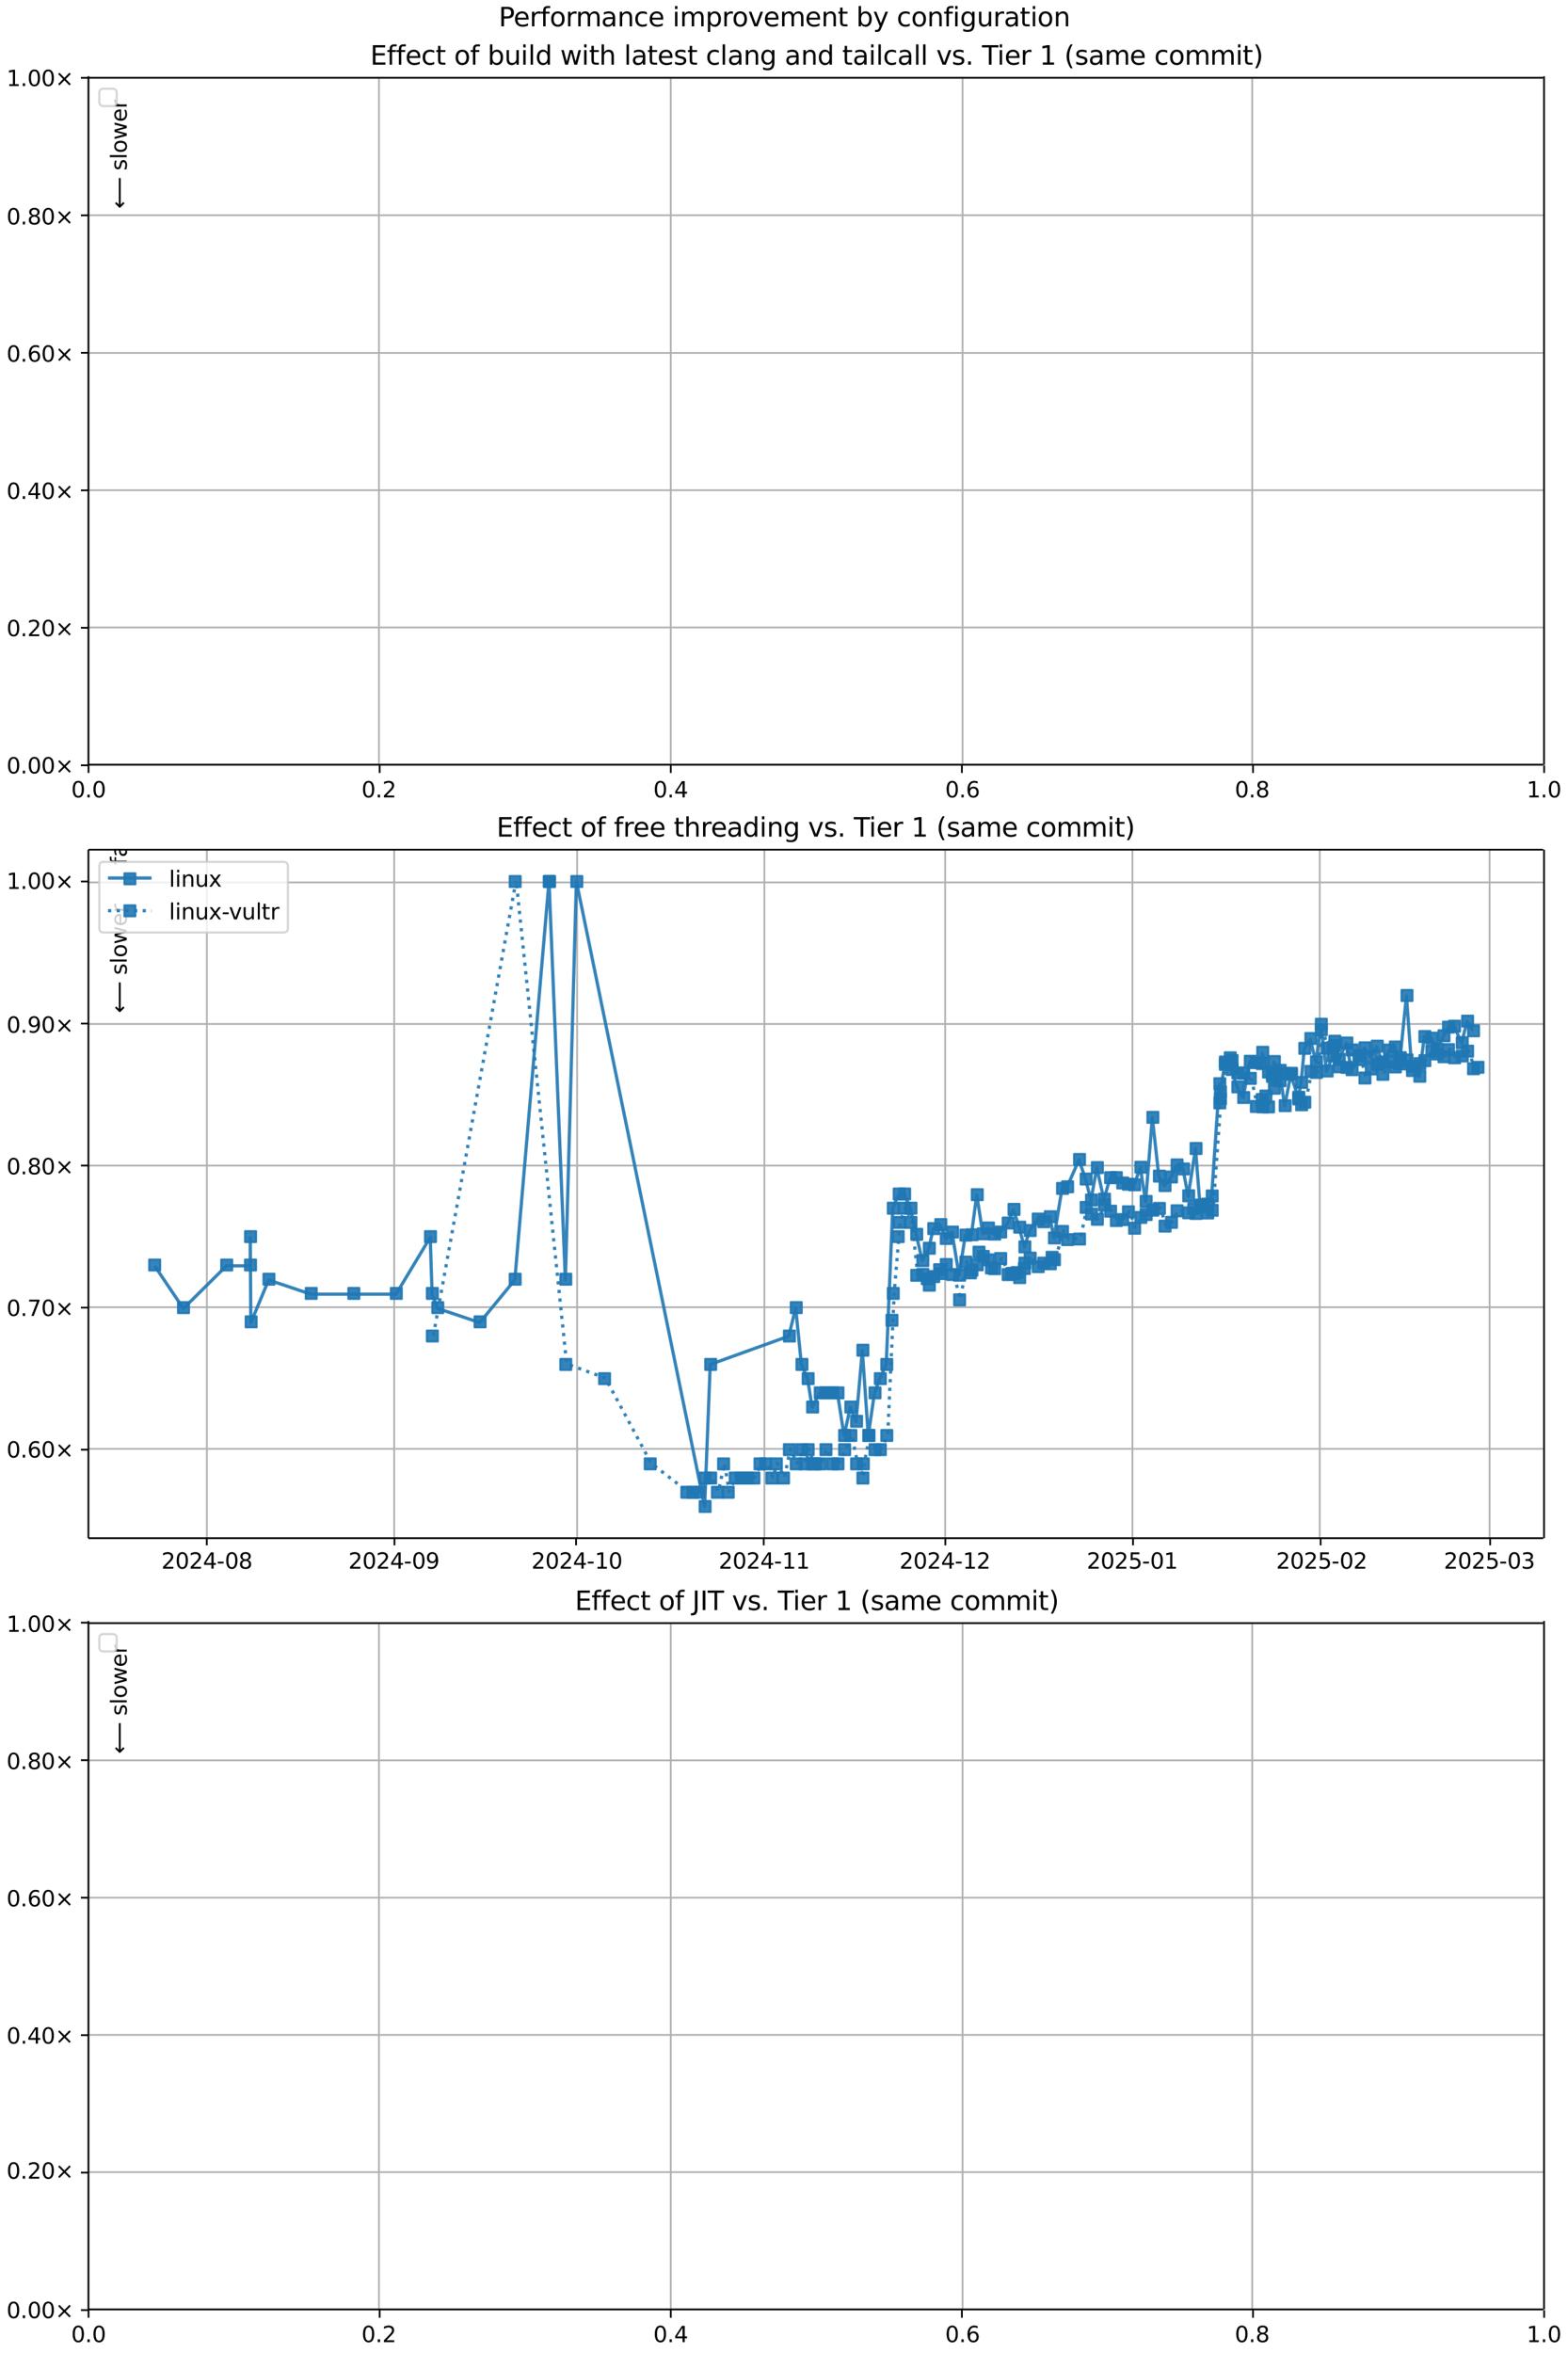 <?xml version="1.0" encoding="UTF-8"?>
<!DOCTYPE svg  PUBLIC '-//W3C//DTD SVG 1.1//EN'  'http://www.w3.org/Graphics/SVG/1.1/DTD/svg11.dtd'>
<svg width="720pt" height="1080pt" version="1.1" viewBox="0 0 720 1080" xmlns="http://www.w3.org/2000/svg" xmlns:xlink="http://www.w3.org/1999/xlink">
<defs>
<style type="text/css">*{stroke-linejoin: round; stroke-linecap: butt}</style>
</defs>
<path d="m0 1080h720v-1080h-720z" fill="#fff"/>
<path d="m40.6 351h668v-316h-668z" fill="#fff"/>
<path d="m40.6 351v-316" clip-path="url(#o)" fill="none" stroke="#b0b0b0" stroke-linecap="square" stroke-width=".8"/>
<defs>
<path id="f" d="m0 0v3.5" stroke="#000" stroke-width=".8"/>
</defs>
<use x="40.646" y="351.265" stroke="#000000" stroke-width=".8" xlink:href="#f"/>
<g transform="translate(32.7 366) scale(.1 -.1)">
<defs>
<path id="b" transform="scale(.016)" d="m2034 4250q-487 0-733-480-245-479-245-1442 0-959 245-1439 246-480 733-480 491 0 736 480 246 480 246 1439 0 963-246 1442-245 480-736 480zm0 500q785 0 1199-621 414-620 414-1801 0-1178-414-1799-414-620-1199-620-784 0-1198 620-414 621-414 1799 0 1181 414 1801 414 621 1198 621z"/>
<path id="c" transform="scale(.016)" d="m684 794h660v-794h-660v794z"/>
</defs>
<use xlink:href="#b"/>
<use transform="translate(63.6)" xlink:href="#c"/>
<use transform="translate(95.4)" xlink:href="#b"/>
</g>
<path d="m174 351v-316" clip-path="url(#o)" fill="none" stroke="#b0b0b0" stroke-linecap="square" stroke-width=".8"/>
<use x="174.326" y="351.265" stroke="#000000" stroke-width=".8" xlink:href="#f"/>
<g transform="translate(166 366) scale(.1 -.1)">
<defs>
<path id="e" transform="scale(.016)" d="m1228 531h2203v-531h-2962v531q359 372 979 998 621 627 780 809 303 340 423 576 121 236 121 464 0 372-261 606-261 235-680 235-297 0-627-103-329-103-704-313v638q381 153 712 231 332 78 607 78 725 0 1156-363 431-362 431-968 0-288-108-546-107-257-392-607-78-91-497-524-418-433-1181-1211z"/>
</defs>
<use xlink:href="#b"/>
<use transform="translate(63.6)" xlink:href="#c"/>
<use transform="translate(95.4)" xlink:href="#e"/>
</g>
<path d="m308 351v-316" clip-path="url(#o)" fill="none" stroke="#b0b0b0" stroke-linecap="square" stroke-width=".8"/>
<use x="308.007" y="351.265" stroke="#000000" stroke-width=".8" xlink:href="#f"/>
<g transform="translate(300 366) scale(.1 -.1)">
<defs>
<path id="x" transform="scale(.016)" d="m2419 4116-1594-2491h1594v2491zm-166 550h794v-3041h666v-525h-666v-1100h-628v1100h-2106v609l1940 2957z"/>
</defs>
<use xlink:href="#b"/>
<use transform="translate(63.6)" xlink:href="#c"/>
<use transform="translate(95.4)" xlink:href="#x"/>
</g>
<path d="m442 351v-316" clip-path="url(#o)" fill="none" stroke="#b0b0b0" stroke-linecap="square" stroke-width=".8"/>
<use x="441.687" y="351.265" stroke="#000000" stroke-width=".8" xlink:href="#f"/>
<g transform="translate(434 366) scale(.1 -.1)">
<defs>
<path id="ac" transform="scale(.016)" d="m2113 2584q-425 0-674-291-248-290-248-796 0-503 248-796 249-292 674-292t673 292q248 293 248 796 0 506-248 796-248 291-673 291zm1253 1979v-575q-238 112-480 171-242 60-480 60-625 0-955-422-329-422-376-1275 184 272 462 417 279 145 613 145 703 0 1111-427 408-426 408-1160 0-719-425-1154-425-434-1131-434-810 0-1238 620-428 621-428 1799 0 1106 525 1764t1409 658q238 0 480-47t505-140z"/>
</defs>
<use xlink:href="#b"/>
<use transform="translate(63.6)" xlink:href="#c"/>
<use transform="translate(95.4)" xlink:href="#ac"/>
</g>
<path d="m575 351v-316" clip-path="url(#o)" fill="none" stroke="#b0b0b0" stroke-linecap="square" stroke-width=".8"/>
<use x="575.368" y="351.265" stroke="#000000" stroke-width=".8" xlink:href="#f"/>
<g transform="translate(567 366) scale(.1 -.1)">
<defs>
<path id="z" transform="scale(.016)" d="m2034 2216q-450 0-708-241-257-241-257-662 0-422 257-663 258-241 708-241t709 242q260 243 260 662 0 421-258 662-257 241-711 241zm-631 268q-406 100-633 378-226 279-226 679 0 559 398 884 399 325 1092 325 697 0 1094-325t397-884q0-400-227-679-226-278-629-378 456-106 710-416 255-309 255-755 0-679-414-1042-414-362-1186-362-771 0-1186 362-414 363-414 1042 0 446 256 755 257 310 713 416zm-231 997q0-362 226-565 227-203 636-203 407 0 636 203 230 203 230 565 0 363-230 566-229 203-636 203-409 0-636-203-226-203-226-566z"/>
</defs>
<use xlink:href="#b"/>
<use transform="translate(63.6)" xlink:href="#c"/>
<use transform="translate(95.4)" xlink:href="#z"/>
</g>
<path d="m709 351v-316" clip-path="url(#o)" fill="none" stroke="#b0b0b0" stroke-linecap="square" stroke-width=".8"/>
<use x="709.048" y="351.265" stroke="#000000" stroke-width=".8" xlink:href="#f"/>
<g transform="translate(701 366) scale(.1 -.1)">
<defs>
<path id="s" transform="scale(.016)" d="m794 531h1031v3560l-1122-225v575l1116 225h631v-4135h1031v-531h-2687v531z"/>
</defs>
<use xlink:href="#s"/>
<use transform="translate(63.6)" xlink:href="#c"/>
<use transform="translate(95.4)" xlink:href="#b"/>
</g>
<path d="m40.6 351h668" clip-path="url(#o)" fill="none" stroke="#b0b0b0" stroke-linecap="square" stroke-width=".8"/>
<defs>
<path id="h" d="m0 0h-3.5" stroke="#000" stroke-width=".8"/>
</defs>
<use x="40.646" y="351.265" stroke="#000000" stroke-width=".8" xlink:href="#h"/>
<g transform="translate(3 355) scale(.1 -.1)">
<defs>
<path id="i" transform="scale(.016)" d="m4488 3438-1429-1435 1429-1428-372-378-1435 1434-1434-1434-369 378 1425 1428-1425 1435 369 378 1434-1435 1435 1435 372-378z"/>
</defs>
<use xlink:href="#b"/>
<use transform="translate(63.6)" xlink:href="#c"/>
<use transform="translate(95.4)" xlink:href="#b"/>
<use transform="translate(159)" xlink:href="#b"/>
<use transform="translate(223)" xlink:href="#i"/>
</g>
<path d="m40.6 288h668" clip-path="url(#o)" fill="none" stroke="#b0b0b0" stroke-linecap="square" stroke-width=".8"/>
<use x="40.646" y="288.158" stroke="#000000" stroke-width=".8" xlink:href="#h"/>
<g transform="translate(3 292) scale(.1 -.1)">
<use xlink:href="#b"/>
<use transform="translate(63.6)" xlink:href="#c"/>
<use transform="translate(95.4)" xlink:href="#e"/>
<use transform="translate(159)" xlink:href="#b"/>
<use transform="translate(223)" xlink:href="#i"/>
</g>
<path d="m40.6 225h668" clip-path="url(#o)" fill="none" stroke="#b0b0b0" stroke-linecap="square" stroke-width=".8"/>
<use x="40.646" y="225.052" stroke="#000000" stroke-width=".8" xlink:href="#h"/>
<g transform="translate(3 229) scale(.1 -.1)">
<use xlink:href="#b"/>
<use transform="translate(63.6)" xlink:href="#c"/>
<use transform="translate(95.4)" xlink:href="#x"/>
<use transform="translate(159)" xlink:href="#b"/>
<use transform="translate(223)" xlink:href="#i"/>
</g>
<path d="m40.6 162h668" clip-path="url(#o)" fill="none" stroke="#b0b0b0" stroke-linecap="square" stroke-width=".8"/>
<use x="40.646" y="161.945" stroke="#000000" stroke-width=".8" xlink:href="#h"/>
<g transform="translate(3 166) scale(.1 -.1)">
<use xlink:href="#b"/>
<use transform="translate(63.6)" xlink:href="#c"/>
<use transform="translate(95.4)" xlink:href="#ac"/>
<use transform="translate(159)" xlink:href="#b"/>
<use transform="translate(223)" xlink:href="#i"/>
</g>
<path d="m40.6 98.8h668" clip-path="url(#o)" fill="none" stroke="#b0b0b0" stroke-linecap="square" stroke-width=".8"/>
<use x="40.646" y="98.839" stroke="#000000" stroke-width=".8" xlink:href="#h"/>
<g transform="translate(3 103) scale(.1 -.1)">
<use xlink:href="#b"/>
<use transform="translate(63.6)" xlink:href="#c"/>
<use transform="translate(95.4)" xlink:href="#z"/>
<use transform="translate(159)" xlink:href="#b"/>
<use transform="translate(223)" xlink:href="#i"/>
</g>
<path d="m40.6 35.7h668" clip-path="url(#o)" fill="none" stroke="#b0b0b0" stroke-linecap="square" stroke-width=".8"/>
<use x="40.646" y="35.733" stroke="#000000" stroke-width=".8" xlink:href="#h"/>
<g transform="translate(3 39.5) scale(.1 -.1)">
<use xlink:href="#s"/>
<use transform="translate(63.6)" xlink:href="#c"/>
<use transform="translate(95.4)" xlink:href="#b"/>
<use transform="translate(159)" xlink:href="#b"/>
<use transform="translate(223)" xlink:href="#i"/>
</g>
<path d="m40.6 351v-316" fill="none" stroke="#000" stroke-linecap="square" stroke-width=".8"/>
<path d="m709 351v-316" fill="none" stroke="#000" stroke-linecap="square" stroke-width=".8"/>
<path d="m40.6 351h668" fill="none" stroke="#000" stroke-linecap="square" stroke-width=".8"/>
<path d="m40.6 35.7h668" fill="none" stroke="#000" stroke-linecap="square" stroke-width=".8"/>
<g clip-path="url(#o)">
<g transform="translate(58.2 27.8) rotate(-90) scale(.1 -.1)">
<defs>
<path id="m" transform="scale(.016)" d="m2375 4863v-479h-550q-309 0-430-125-120-125-120-450v-309h947v-447h-947v-3053h-578v3053h-550v447h550v244q0 584 272 851 272 268 862 268h544z"/>
<path id="p" transform="scale(.016)" d="m2194 1759q-697 0-966-159t-269-544q0-306 202-486 202-179 548-179 479 0 768 339t289 901v128h-572zm1147 238v-2e3h-575v531q-197-318-491-470t-719-152q-537 0-855 302-317 302-317 808 0 590 395 890 396 300 1180 300h807v57q0 397-261 614t-733 217q-300 0-585-72-284-72-546-216v532q315 122 612 182 297 61 578 61 760 0 1135-394 375-393 375-1193z"/>
<path id="q" transform="scale(.016)" d="m2834 3397v-544q-243 125-506 187-262 63-544 63-428 0-642-131t-214-394q0-200 153-314t616-217l197-44q612-131 870-370t258-667q0-488-386-773-386-284-1061-284-281 0-586 55t-642 164v594q319-166 628-249 309-82 613-82 406 0 624 139 219 139 219 392 0 234-158 359-157 125-692 241l-200 47q-534 112-772 345-237 233-237 639 0 494 350 762 350 269 994 269 318 0 599-47 282-46 519-140z"/>
<path id="j" transform="scale(.016)" d="m1172 4494v-994h1184v-447h-1184v-1900q0-428 117-550t477-122h590v-481h-590q-666 0-919 248-253 249-253 905v1900h-422v447h422v994h578z"/>
<path id="d" transform="scale(.016)" d="m3597 1894v-281h-2644q38-594 358-905t892-311q331 0 642 81t618 244v-544q-310-131-635-200t-659-69q-838 0-1327 487-489 488-489 1320 0 859 464 1363 464 505 1252 505 706 0 1117-455 411-454 411-1235zm-575 169q-6 471-264 752-258 282-683 282-481 0-770-272t-333-766l2050 4z"/>
<path id="k" transform="scale(.016)" d="m2631 2963q-97 56-211 82-114 27-251 27-488 0-749-317t-261-911v-1844h-578v3500h578v-544q182 319 472 473 291 155 707 155 59 0 131-8 72-7 159-23l3-590z"/>
<path id="al" transform="scale(.016)" d="m8863 2147v-281l-1229-1228-375 375 729 728h-7622v531h7622l-729 728 375 375 1229-1228z"/>
</defs>
<use xlink:href="#m"/>
<use transform="translate(35.2)" xlink:href="#p"/>
<use transform="translate(96.5)" xlink:href="#q"/>
<use transform="translate(149)" xlink:href="#j"/>
<use transform="translate(188)" xlink:href="#d"/>
<use transform="translate(249)" xlink:href="#k"/>
<use transform="translate(290)" xlink:href="#DejaVuSans-20"/>
<use transform="translate(322)" xlink:href="#al"/>
</g>
</g>
<g clip-path="url(#o)">
<g transform="translate(58.2 95.8) rotate(-90) scale(.1 -.1)">
<defs>
<path id="am" transform="scale(.016)" d="m313 1866v281l1228 1228 375-375-728-728h7621v-531h-7621l728-728-375-375-1228 1228z"/>
<path id="u" transform="scale(.016)" d="m603 4863h575v-4863h-575v4863z"/>
<path id="r" transform="scale(.016)" d="m1959 3097q-462 0-731-361t-269-989 267-989q268-361 733-361 460 0 728 362 269 363 269 988 0 622-269 986-268 364-728 364zm0 487q750 0 1178-488 429-487 429-1349 0-859-429-1349-428-489-1178-489-753 0-1180 489-426 490-426 1349 0 862 426 1349 427 488 1180 488z"/>
<path id="ad" transform="scale(.016)" d="m269 3500h575l719-2731 715 2731h678l719-2731 716 2731h575l-916-3500h-678l-753 2869-756-2869h-679l-915 3500z"/>
</defs>
<use xlink:href="#am"/>
<use transform="translate(143)" xlink:href="#DejaVuSans-20"/>
<use transform="translate(175)" xlink:href="#q"/>
<use transform="translate(227)" xlink:href="#u"/>
<use transform="translate(255)" xlink:href="#r"/>
<use transform="translate(316)" xlink:href="#ad"/>
<use transform="translate(398)" xlink:href="#d"/>
<use transform="translate(460)" xlink:href="#k"/>
</g>
</g>
<g transform="translate(170 29.7) scale(.12 -.12)">
<defs>
<path id="ah" transform="scale(.016)" d="m628 4666h2950v-532h-2319v-1381h2222v-531h-2222v-1691h2375v-531h-3006v4666z"/>
<path id="v" transform="scale(.016)" d="m3122 3366v-538q-244 135-489 202t-495 67q-560 0-870-355-309-354-309-995t309-996q310-354 870-354 250 0 495 67t489 202v-532q-241-112-499-168-257-57-548-57-791 0-1257 497-465 497-465 1341 0 856 470 1346 471 491 1290 491 265 0 518-55 253-54 491-163z"/>
<path id="ap" transform="scale(.016)" d="m3116 1747q0 634-261 995t-717 361q-457 0-718-361t-261-995 261-995 718-361q456 0 717 361t261 995zm-1957 1222q182 312 458 463 277 152 661 152 638 0 1036-506 399-506 399-1331t-399-1332q-398-506-1036-506-384 0-661 152-276 152-458 464v-525h-578v4863h578v-1894z"/>
<path id="ab" transform="scale(.016)" d="m544 1381v2119h575v-2097q0-497 193-746 194-248 582-248 465 0 735 297 271 297 271 810v1984h575v-3500h-575v538q-209-319-486-474-276-155-642-155-603 0-916 375-312 375-312 1097zm1447 2203z"/>
<path id="l" transform="scale(.016)" d="m603 3500h575v-3500h-575v3500zm0 1363h575v-729h-575v729z"/>
<path id="ag" transform="scale(.016)" d="m2906 2969v1894h575v-4863h-575v525q-181-312-458-464-276-152-664-152-634 0-1033 506-398 507-398 1332t398 1331q399 506 1033 506 388 0 664-152 277-151 458-463zm-1959-1222q0-634 261-995t717-361 718 361q263 361 263 995t-263 995q-262 361-718 361t-717-361-261-995z"/>
<path id="ao" transform="scale(.016)" d="m3513 2113v-2113h-575v2094q0 497-194 743-194 247-581 247-466 0-735-297-269-296-269-809v-1978h-578v4863h578v-1907q207 316 486 472 280 156 646 156 603 0 912-373 310-373 310-1098z"/>
<path id="w" transform="scale(.016)" d="m3513 2113v-2113h-575v2094q0 497-194 743-194 247-581 247-466 0-735-297-269-296-269-809v-1978h-578v3500h578v-544q207 316 486 472 280 156 646 156 603 0 912-373 310-373 310-1098z"/>
<path id="af" transform="scale(.016)" d="m2906 1791q0 625-258 968-257 344-723 344-462 0-720-344-258-343-258-968 0-622 258-966t720-344q466 0 723 344 258 344 258 966zm575-1357q0-893-397-1329-396-436-1215-436-303 0-572 45t-522 139v559q253-137 500-202 247-66 503-66 566 0 847 295t281 892v285q-178-310-456-463t-666-153q-643 0-1037 490-394 491-394 1301 0 812 394 1302 394 491 1037 491 388 0 666-153t456-462v531h575v-3066z"/>
<path id="aa" transform="scale(.016)" d="m191 3500h609l1094-2937 1094 2937h609l-1313-3500h-781l-1312 3500z"/>
<path id="ae" transform="scale(.016)" d="m-19 4666h3947v-532h-1656v-4134h-634v4134h-1657v532z"/>
<path id="ak" transform="scale(.016)" d="m1984 4856q-418-718-622-1422-203-703-203-1425 0-721 205-1429t620-1424h-500q-468 735-701 1444t-233 1409q0 697 231 1403 232 707 703 1444h500z"/>
<path id="t" transform="scale(.016)" d="m3328 2828q216 388 516 572t706 184q547 0 844-383 297-382 297-1088v-2113h-578v2094q0 503-179 746-178 244-543 244-447 0-707-297-259-296-259-809v-1978h-578v2094q0 506-178 748t-550 242q-441 0-701-298-259-298-259-808v-1978h-578v3500h578v-544q197 322 472 475t653 153q382 0 649-194 267-193 395-562z"/>
<path id="aj" transform="scale(.016)" d="m513 4856h500q468-737 701-1444 233-706 233-1403 0-700-233-1409t-701-1444h-500q415 716 620 1424t205 1429q0 722-205 1425-205 704-620 1422z"/>
</defs>
<use xlink:href="#ah"/>
<use transform="translate(63.2)" xlink:href="#m"/>
<use transform="translate(98.4)" xlink:href="#m"/>
<use transform="translate(134)" xlink:href="#d"/>
<use transform="translate(195)" xlink:href="#v"/>
<use transform="translate(250)" xlink:href="#j"/>
<use transform="translate(289)" xlink:href="#DejaVuSans-20"/>
<use transform="translate(321)" xlink:href="#r"/>
<use transform="translate(382)" xlink:href="#m"/>
<use transform="translate(417)" xlink:href="#DejaVuSans-20"/>
<use transform="translate(449)" xlink:href="#ap"/>
<use transform="translate(513)" xlink:href="#ab"/>
<use transform="translate(576)" xlink:href="#l"/>
<use transform="translate(604)" xlink:href="#u"/>
<use transform="translate(632)" xlink:href="#ag"/>
<use transform="translate(695)" xlink:href="#DejaVuSans-20"/>
<use transform="translate(727)" xlink:href="#ad"/>
<use transform="translate(809)" xlink:href="#l"/>
<use transform="translate(837)" xlink:href="#j"/>
<use transform="translate(876)" xlink:href="#ao"/>
<use transform="translate(939)" xlink:href="#DejaVuSans-20"/>
<use transform="translate(971)" xlink:href="#u"/>
<use transform="translate(999)" xlink:href="#p"/>
<use transform="translate(1060)" xlink:href="#j"/>
<use transform="translate(1099)" xlink:href="#d"/>
<use transform="translate(1161)" xlink:href="#q"/>
<use transform="translate(1213)" xlink:href="#j"/>
<use transform="translate(1252)" xlink:href="#DejaVuSans-20"/>
<use transform="translate(1284)" xlink:href="#v"/>
<use transform="translate(1339)" xlink:href="#u"/>
<use transform="translate(1367)" xlink:href="#p"/>
<use transform="translate(1428)" xlink:href="#w"/>
<use transform="translate(1491)" xlink:href="#af"/>
<use transform="translate(1555)" xlink:href="#DejaVuSans-20"/>
<use transform="translate(1586)" xlink:href="#p"/>
<use transform="translate(1648)" xlink:href="#w"/>
<use transform="translate(1711)" xlink:href="#ag"/>
<use transform="translate(1775)" xlink:href="#DejaVuSans-20"/>
<use transform="translate(1806)" xlink:href="#j"/>
<use transform="translate(1846)" xlink:href="#p"/>
<use transform="translate(1907)" xlink:href="#l"/>
<use transform="translate(1935)" xlink:href="#u"/>
<use transform="translate(1962)" xlink:href="#v"/>
<use transform="translate(2017)" xlink:href="#p"/>
<use transform="translate(2079)" xlink:href="#u"/>
<use transform="translate(2106)" xlink:href="#u"/>
<use transform="translate(2134)" xlink:href="#DejaVuSans-20"/>
<use transform="translate(2166)" xlink:href="#aa"/>
<use transform="translate(2225)" xlink:href="#q"/>
<use transform="translate(2277)" xlink:href="#c"/>
<use transform="translate(2309)" xlink:href="#DejaVuSans-20"/>
<use transform="translate(2341)" xlink:href="#ae"/>
<use transform="translate(2399)" xlink:href="#l"/>
<use transform="translate(2427)" xlink:href="#d"/>
<use transform="translate(2488)" xlink:href="#k"/>
<use transform="translate(2529)" xlink:href="#DejaVuSans-20"/>
<use transform="translate(2561)" xlink:href="#s"/>
<use transform="translate(2625)" xlink:href="#DejaVuSans-20"/>
<use transform="translate(2656)" xlink:href="#ak"/>
<use transform="translate(2696)" xlink:href="#q"/>
<use transform="translate(2748)" xlink:href="#p"/>
<use transform="translate(2809)" xlink:href="#t"/>
<use transform="translate(2906)" xlink:href="#d"/>
<use transform="translate(2968)" xlink:href="#DejaVuSans-20"/>
<use transform="translate(3e3)" xlink:href="#v"/>
<use transform="translate(3055)" xlink:href="#r"/>
<use transform="translate(3116)" xlink:href="#t"/>
<use transform="translate(3213)" xlink:href="#t"/>
<use transform="translate(3311)" xlink:href="#l"/>
<use transform="translate(3338)" xlink:href="#j"/>
<use transform="translate(3378)" xlink:href="#aj"/>
</g>
<path d="m47.6 48.7h4q2 0 2-2v-4q0-2-2-2h-4q-2 0-2 2v4q0 2 2 2z" fill="#fff" opacity=".8" stroke="#ccc"/>
<path d="m40.6 706h668v-316h-668z" fill="#fff"/>
<path d="m95 706v-316" clip-path="url(#g)" fill="none" stroke="#b0b0b0" stroke-linecap="square" stroke-width=".8"/>
<use x="94.96" y="705.793" stroke="#000000" stroke-width=".8" xlink:href="#f"/>
<g transform="translate(74.1 720) scale(.1 -.1)">
<defs>
<path id="y" transform="scale(.016)" d="m313 2009h1684v-512h-1684v512z"/>
</defs>
<use xlink:href="#e"/>
<use transform="translate(63.6)" xlink:href="#b"/>
<use transform="translate(127)" xlink:href="#e"/>
<use transform="translate(191)" xlink:href="#x"/>
<use transform="translate(254)" xlink:href="#y"/>
<use transform="translate(291)" xlink:href="#b"/>
<use transform="translate(354)" xlink:href="#z"/>
</g>
<path d="m181 706v-316" clip-path="url(#g)" fill="none" stroke="#b0b0b0" stroke-linecap="square" stroke-width=".8"/>
<use x="181.131" y="705.793" stroke="#000000" stroke-width=".8" xlink:href="#f"/>
<g transform="translate(160 720) scale(.1 -.1)">
<defs>
<path id="aq" transform="scale(.016)" d="m703 97v575q238-113 481-172 244-59 479-59 625 0 954 420 330 420 377 1277-181-269-460-413-278-144-615-144-700 0-1108 423-408 424-408 1159 0 718 425 1152 425 435 1131 435 810 0 1236-621 427-620 427-1801 0-1103-524-1761-523-658-1407-658-238 0-482 47-243 47-506 141zm1256 1978q425 0 673 290 249 291 249 798 0 503-249 795-248 292-673 292t-673-292-248-795q0-507 248-798 248-290 673-290z"/>
</defs>
<use xlink:href="#e"/>
<use transform="translate(63.6)" xlink:href="#b"/>
<use transform="translate(127)" xlink:href="#e"/>
<use transform="translate(191)" xlink:href="#x"/>
<use transform="translate(254)" xlink:href="#y"/>
<use transform="translate(291)" xlink:href="#b"/>
<use transform="translate(354)" xlink:href="#aq"/>
</g>
<path d="m265 706v-316" clip-path="url(#g)" fill="none" stroke="#b0b0b0" stroke-linecap="square" stroke-width=".8"/>
<use x="264.522" y="705.793" stroke="#000000" stroke-width=".8" xlink:href="#f"/>
<g transform="translate(244 720) scale(.1 -.1)">
<use xlink:href="#e"/>
<use transform="translate(63.6)" xlink:href="#b"/>
<use transform="translate(127)" xlink:href="#e"/>
<use transform="translate(191)" xlink:href="#x"/>
<use transform="translate(254)" xlink:href="#y"/>
<use transform="translate(291)" xlink:href="#s"/>
<use transform="translate(354)" xlink:href="#b"/>
</g>
<path d="m351 706v-316" clip-path="url(#g)" fill="none" stroke="#b0b0b0" stroke-linecap="square" stroke-width=".8"/>
<use x="350.694" y="705.793" stroke="#000000" stroke-width=".8" xlink:href="#f"/>
<g transform="translate(330 720) scale(.1 -.1)">
<use xlink:href="#e"/>
<use transform="translate(63.6)" xlink:href="#b"/>
<use transform="translate(127)" xlink:href="#e"/>
<use transform="translate(191)" xlink:href="#x"/>
<use transform="translate(254)" xlink:href="#y"/>
<use transform="translate(291)" xlink:href="#s"/>
<use transform="translate(354)" xlink:href="#s"/>
</g>
<path d="m434 706v-316" clip-path="url(#g)" fill="none" stroke="#b0b0b0" stroke-linecap="square" stroke-width=".8"/>
<use x="434.085" y="705.793" stroke="#000000" stroke-width=".8" xlink:href="#f"/>
<g transform="translate(413 720) scale(.1 -.1)">
<use xlink:href="#e"/>
<use transform="translate(63.6)" xlink:href="#b"/>
<use transform="translate(127)" xlink:href="#e"/>
<use transform="translate(191)" xlink:href="#x"/>
<use transform="translate(254)" xlink:href="#y"/>
<use transform="translate(291)" xlink:href="#s"/>
<use transform="translate(354)" xlink:href="#e"/>
</g>
<path d="m520 706v-316" clip-path="url(#g)" fill="none" stroke="#b0b0b0" stroke-linecap="square" stroke-width=".8"/>
<use x="520.256" y="705.793" stroke="#000000" stroke-width=".8" xlink:href="#f"/>
<g transform="translate(499 720) scale(.1 -.1)">
<defs>
<path id="ai" transform="scale(.016)" d="m691 4666h2478v-532h-1900v-1143q137 47 274 70 138 23 276 23 781 0 1237-428 457-428 457-1159 0-753-469-1171-469-417-1322-417-294 0-599 50-304 50-629 150v635q281-153 581-228t634-75q541 0 856 284 316 284 316 772 0 487-316 771-315 285-856 285-253 0-505-56-251-56-513-175v2344z"/>
</defs>
<use xlink:href="#e"/>
<use transform="translate(63.6)" xlink:href="#b"/>
<use transform="translate(127)" xlink:href="#e"/>
<use transform="translate(191)" xlink:href="#ai"/>
<use transform="translate(254)" xlink:href="#y"/>
<use transform="translate(291)" xlink:href="#b"/>
<use transform="translate(354)" xlink:href="#s"/>
</g>
<path d="m606 706v-316" clip-path="url(#g)" fill="none" stroke="#b0b0b0" stroke-linecap="square" stroke-width=".8"/>
<use x="606.427" y="705.793" stroke="#000000" stroke-width=".8" xlink:href="#f"/>
<g transform="translate(586 720) scale(.1 -.1)">
<use xlink:href="#e"/>
<use transform="translate(63.6)" xlink:href="#b"/>
<use transform="translate(127)" xlink:href="#e"/>
<use transform="translate(191)" xlink:href="#ai"/>
<use transform="translate(254)" xlink:href="#y"/>
<use transform="translate(291)" xlink:href="#b"/>
<use transform="translate(354)" xlink:href="#e"/>
</g>
<path d="m684 706v-316" clip-path="url(#g)" fill="none" stroke="#b0b0b0" stroke-linecap="square" stroke-width=".8"/>
<use x="684.259" y="705.793" stroke="#000000" stroke-width=".8" xlink:href="#f"/>
<g transform="translate(663 720) scale(.1 -.1)">
<defs>
<path id="ax" transform="scale(.016)" d="m2597 2516q453-97 707-404 255-306 255-756 0-690-475-1069-475-378-1350-378-293 0-604 58t-642 174v609q262-153 574-231 313-78 654-78 593 0 904 234t311 681q0 413-289 645-289 233-804 233h-544v519h569q465 0 712 186t247 536q0 359-255 551-254 193-729 193-260 0-557-57-297-56-653-174v562q360 100 674 150t592 50q719 0 1137-327 419-326 419-882 0-388-222-655t-631-370z"/>
</defs>
<use xlink:href="#e"/>
<use transform="translate(63.6)" xlink:href="#b"/>
<use transform="translate(127)" xlink:href="#e"/>
<use transform="translate(191)" xlink:href="#ai"/>
<use transform="translate(254)" xlink:href="#y"/>
<use transform="translate(291)" xlink:href="#b"/>
<use transform="translate(354)" xlink:href="#ax"/>
</g>
<path d="m40.6 665h668" clip-path="url(#g)" fill="none" stroke="#b0b0b0" stroke-linecap="square" stroke-width=".8"/>
<use x="40.646" y="665.374" stroke="#000000" stroke-width=".8" xlink:href="#h"/>
<g transform="translate(3 669) scale(.1 -.1)">
<use xlink:href="#b"/>
<use transform="translate(63.6)" xlink:href="#c"/>
<use transform="translate(95.4)" xlink:href="#ac"/>
<use transform="translate(159)" xlink:href="#b"/>
<use transform="translate(223)" xlink:href="#i"/>
</g>
<path d="m40.6 600h668" clip-path="url(#g)" fill="none" stroke="#b0b0b0" stroke-linecap="square" stroke-width=".8"/>
<use x="40.646" y="600.181" stroke="#000000" stroke-width=".8" xlink:href="#h"/>
<g transform="translate(3 604) scale(.1 -.1)">
<defs>
<path id="aw" transform="scale(.016)" d="m525 4666h3e3v-269l-1694-4397h-659l1594 4134h-2241v532z"/>
</defs>
<use xlink:href="#b"/>
<use transform="translate(63.6)" xlink:href="#c"/>
<use transform="translate(95.4)" xlink:href="#aw"/>
<use transform="translate(159)" xlink:href="#b"/>
<use transform="translate(223)" xlink:href="#i"/>
</g>
<path d="m40.6 535h668" clip-path="url(#g)" fill="none" stroke="#b0b0b0" stroke-linecap="square" stroke-width=".8"/>
<use x="40.646" y="534.989" stroke="#000000" stroke-width=".8" xlink:href="#h"/>
<g transform="translate(3 539) scale(.1 -.1)">
<use xlink:href="#b"/>
<use transform="translate(63.6)" xlink:href="#c"/>
<use transform="translate(95.4)" xlink:href="#z"/>
<use transform="translate(159)" xlink:href="#b"/>
<use transform="translate(223)" xlink:href="#i"/>
</g>
<path d="m40.6 470h668" clip-path="url(#g)" fill="none" stroke="#b0b0b0" stroke-linecap="square" stroke-width=".8"/>
<use x="40.646" y="469.796" stroke="#000000" stroke-width=".8" xlink:href="#h"/>
<g transform="translate(3 474) scale(.1 -.1)">
<use xlink:href="#b"/>
<use transform="translate(63.6)" xlink:href="#c"/>
<use transform="translate(95.4)" xlink:href="#aq"/>
<use transform="translate(159)" xlink:href="#b"/>
<use transform="translate(223)" xlink:href="#i"/>
</g>
<path d="m40.6 405h668" clip-path="url(#g)" fill="none" stroke="#b0b0b0" stroke-linecap="square" stroke-width=".8"/>
<use x="40.646" y="404.603" stroke="#000000" stroke-width=".8" xlink:href="#h"/>
<g transform="translate(3 408) scale(.1 -.1)">
<use xlink:href="#s"/>
<use transform="translate(63.6)" xlink:href="#c"/>
<use transform="translate(95.4)" xlink:href="#b"/>
<use transform="translate(159)" xlink:href="#b"/>
<use transform="translate(223)" xlink:href="#i"/>
</g>
<path d="m71 581 13.2 19.6 19.8-19.6h10.9l0.018-13 0.265 39.1 8.17-19.6 19.4 6.52h39.1l15.7-26.1 0.856 26.1 2.49 6.52 19.4 6.52 16.1-19.6 15.7-183 7.51 183 5.05-183 58.9 287 2.56-65.2 36.1-13 3.14-13 2.63 26.1 2.84 6.52 2.06 13 3.5-6.52h8.15l3.05 19.6 2.85-13 2.64 6.52 2.89-32.6 2.73 39.1 2.83-19.6 2.45-6.52 2.96-6.52 2.98-71.7 2.72-6.52h2.51l2.9 6.52 2.65 12 2.8 12 2.99-5.64 2.03-9.02 3.24-1.85 2.5 6.39 2.88-2.96 3.24 19.8 2.88-18.4 2.79-0.156 2.46-18.4 2.78 18 2.35-2.7 2.87 2.82 2.75-0.967 3.43-4.12 2.68-6.26 2.61 8.16 2.37 9.04 2.45-7.51 3.69-5.26 2.51 1.24 3.05-2.32 1.89 9.75 3.71-22.7 2.32-0.757 5.48-12.5 3.04 8.98 2.45 9.62 2.69-14.9 3.27 14.5 2.81-9.86 2.66-0.033 2.9 2.47 2.63 0.585 2.84 0.266 2.87-8.06 2.42 15.7 3.1-38.6 2.99 27 2.59 4.34 2.97-3.93 2.56-5.53 3 1.86 2.33 12.3 3.39-21.7 2.13 26.8 3.21-1.29 2.06-3.74 3.51-51.5 0.293 3.72 2.25-12.6 3.09 2.35 2.64 7.99 2.68 4.87 3.04-16.6 2.76 0.657 2.73 0.428 0.22-5.2 2.66 9.08 1.81 1.04 0.884-5.89 2.66 4.05 2.29 16.2 2.86-14.4 3.38 10.5 1.33-6.78 1.45-15.6 2.76-4.53 2.59 10.7 2.23-17.3 2.68 21.5 2.72-6.95 0.816-6.72 2.01 8.3 3.51-7.5 2.39 12.3 3.24-4.66 2.67-5.41 2.89 4.08 2.76-4.82 2.59 7.27 3.04-5.5 2.68-1.4 2.28 6.43 3.07-30.1 2.51 34.4 3.37 2.63 2.31-18.3 3.2 0.771 2.55 5.09 3.04-6.2 2.08-3.95 2.78-0.43 3.52 7.54 2.46-9.86 2.72 4.42v0" clip-path="url(#g)" fill="none" stroke="#1f77b4" stroke-linecap="square" stroke-opacity=".9" stroke-width="1.5"/>
<defs>
<path id="a" d="m-2.5 2.5h5v-5h-5z" stroke="#1f77b4" stroke-opacity=".9"/>
</defs>
<g clip-path="url(#g)" fill="#1f77b4" fill-opacity=".9" stroke="#1f77b4" stroke-opacity=".9">
<use x="71.027" y="580.623" xlink:href="#a"/>
<use x="84.253" y="600.181" xlink:href="#a"/>
<use x="104.102" y="580.623" xlink:href="#a"/>
<use x="115.037" y="580.623" xlink:href="#a"/>
<use x="115.055" y="567.585" xlink:href="#a"/>
<use x="115.32" y="606.7" xlink:href="#a"/>
<use x="123.493" y="587.143" xlink:href="#a"/>
<use x="142.906" y="593.662" xlink:href="#a"/>
<use x="162.473" y="593.662" xlink:href="#a"/>
<use x="181.975" y="593.662" xlink:href="#a"/>
<use x="197.678" y="567.585" xlink:href="#a"/>
<use x="198.534" y="593.662" xlink:href="#a"/>
<use x="201.027" y="600.181" xlink:href="#a"/>
<use x="220.452" y="606.7" xlink:href="#a"/>
<use x="236.567" y="587.143" xlink:href="#a"/>
<use x="252.267" y="404.603" xlink:href="#a"/>
<use x="252.296" y="404.603" xlink:href="#a"/>
<use x="259.804" y="587.143" xlink:href="#a"/>
<use x="264.852" y="404.603" xlink:href="#a"/>
<use x="323.78" y="691.451" xlink:href="#a"/>
<use x="326.337" y="626.258" xlink:href="#a"/>
<use x="362.484" y="613.22" xlink:href="#a"/>
<use x="365.623" y="600.181" xlink:href="#a"/>
<use x="368.248" y="626.258" xlink:href="#a"/>
<use x="371.084" y="632.777" xlink:href="#a"/>
<use x="373.139" y="645.816" xlink:href="#a"/>
<use x="376.641" y="639.297" xlink:href="#a"/>
<use x="379.272" y="639.297" xlink:href="#a"/>
<use x="382.335" y="639.297" xlink:href="#a"/>
<use x="384.791" y="639.297" xlink:href="#a"/>
<use x="387.844" y="658.855" xlink:href="#a"/>
<use x="390.696" y="645.816" xlink:href="#a"/>
<use x="393.333" y="652.335" xlink:href="#a"/>
<use x="396.226" y="619.739" xlink:href="#a"/>
<use x="398.96" y="658.855" xlink:href="#a"/>
<use x="401.792" y="639.297" xlink:href="#a"/>
<use x="404.241" y="632.777" xlink:href="#a"/>
<use x="407.204" y="626.258" xlink:href="#a"/>
<use x="410.18" y="554.546" xlink:href="#a"/>
<use x="412.895" y="548.027" xlink:href="#a"/>
<use x="415.401" y="548.027" xlink:href="#a"/>
<use x="418.3" y="554.546" xlink:href="#a"/>
<use x="420.947" y="566.547" xlink:href="#a"/>
<use x="423.75" y="578.572" xlink:href="#a"/>
<use x="426.736" y="572.934" xlink:href="#a"/>
<use x="428.763" y="563.914" xlink:href="#a"/>
<use x="432.007" y="562.067" xlink:href="#a"/>
<use x="434.509" y="568.455" xlink:href="#a"/>
<use x="437.385" y="565.498" xlink:href="#a"/>
<use x="440.63" y="585.317" xlink:href="#a"/>
<use x="443.505" y="566.906" xlink:href="#a"/>
<use x="446.295" y="566.75" xlink:href="#a"/>
<use x="448.755" y="548.343" xlink:href="#a"/>
<use x="451.535" y="566.328" xlink:href="#a"/>
<use x="453.888" y="563.629" xlink:href="#a"/>
<use x="456.76" y="566.446" xlink:href="#a"/>
<use x="459.51" y="565.479" xlink:href="#a"/>
<use x="462.944" y="561.364" xlink:href="#a"/>
<use x="465.624" y="555.104" xlink:href="#a"/>
<use x="468.231" y="563.263" xlink:href="#a"/>
<use x="470.602" y="572.304" xlink:href="#a"/>
<use x="473.051" y="564.793" xlink:href="#a"/>
<use x="476.74" y="559.537" xlink:href="#a"/>
<use x="479.255" y="560.777" xlink:href="#a"/>
<use x="482.3" y="558.453" xlink:href="#a"/>
<use x="484.186" y="568.205" xlink:href="#a"/>
<use x="487.901" y="545.473" xlink:href="#a"/>
<use x="490.222" y="544.715" xlink:href="#a"/>
<use x="495.705" y="532.179" xlink:href="#a"/>
<use x="498.748" y="541.164" xlink:href="#a"/>
<use x="501.202" y="550.787" xlink:href="#a"/>
<use x="503.891" y="535.923" xlink:href="#a"/>
<use x="507.156" y="550.385" xlink:href="#a"/>
<use x="509.965" y="540.529" xlink:href="#a"/>
<use x="512.623" y="540.497" xlink:href="#a"/>
<use x="515.521" y="542.966" xlink:href="#a"/>
<use x="518.156" y="543.552" xlink:href="#a"/>
<use x="520.995" y="543.817" xlink:href="#a"/>
<use x="523.869" y="535.756" xlink:href="#a"/>
<use x="526.284" y="551.453" xlink:href="#a"/>
<use x="529.384" y="512.856" xlink:href="#a"/>
<use x="532.376" y="539.819" xlink:href="#a"/>
<use x="534.963" y="544.157" xlink:href="#a"/>
<use x="537.936" y="540.224" xlink:href="#a"/>
<use x="540.491" y="534.689" xlink:href="#a"/>
<use x="543.494" y="536.546" xlink:href="#a"/>
<use x="545.825" y="548.861" xlink:href="#a"/>
<use x="549.218" y="527.146" xlink:href="#a"/>
<use x="551.35" y="553.961" xlink:href="#a"/>
<use x="554.558" y="552.67" xlink:href="#a"/>
<use x="556.62" y="548.935" xlink:href="#a"/>
<use x="560.132" y="497.399" xlink:href="#a"/>
<use x="560.425" y="501.12" xlink:href="#a"/>
<use x="562.674" y="488.543" xlink:href="#a"/>
<use x="565.768" y="490.888" xlink:href="#a"/>
<use x="568.406" y="498.878" xlink:href="#a"/>
<use x="571.088" y="503.748" xlink:href="#a"/>
<use x="574.123" y="487.105" xlink:href="#a"/>
<use x="576.88" y="487.762" xlink:href="#a"/>
<use x="579.612" y="488.19" xlink:href="#a"/>
<use x="579.832" y="482.986" xlink:href="#a"/>
<use x="582.488" y="492.068" xlink:href="#a"/>
<use x="584.294" y="493.113" xlink:href="#a"/>
<use x="585.177" y="487.218" xlink:href="#a"/>
<use x="587.841" y="491.27" xlink:href="#a"/>
<use x="590.135" y="507.492" xlink:href="#a"/>
<use x="592.993" y="493.12" xlink:href="#a"/>
<use x="596.375" y="503.592" xlink:href="#a"/>
<use x="597.703" y="496.816" xlink:href="#a"/>
<use x="599.151" y="481.184" xlink:href="#a"/>
<use x="601.915" y="476.658" xlink:href="#a"/>
<use x="604.506" y="487.371" xlink:href="#a"/>
<use x="606.739" y="470.097" xlink:href="#a"/>
<use x="609.419" y="491.596" xlink:href="#a"/>
<use x="612.135" y="484.641" xlink:href="#a"/>
<use x="612.952" y="477.92" xlink:href="#a"/>
<use x="614.964" y="486.223" xlink:href="#a"/>
<use x="618.471" y="478.723" xlink:href="#a"/>
<use x="620.863" y="490.983" xlink:href="#a"/>
<use x="624.104" y="486.327" xlink:href="#a"/>
<use x="626.773" y="480.921" xlink:href="#a"/>
<use x="629.66" y="485.004" xlink:href="#a"/>
<use x="632.424" y="480.183" xlink:href="#a"/>
<use x="635.009" y="487.449" xlink:href="#a"/>
<use x="638.045" y="481.954" xlink:href="#a"/>
<use x="640.728" y="480.553" xlink:href="#a"/>
<use x="643.009" y="486.988" xlink:href="#a"/>
<use x="646.08" y="456.91" xlink:href="#a"/>
<use x="648.589" y="491.36" xlink:href="#a"/>
<use x="651.959" y="493.99" xlink:href="#a"/>
<use x="654.273" y="475.734" xlink:href="#a"/>
<use x="657.476" y="476.505" xlink:href="#a"/>
<use x="660.023" y="481.592" xlink:href="#a"/>
<use x="663.062" y="475.395" xlink:href="#a"/>
<use x="665.138" y="471.443" xlink:href="#a"/>
<use x="667.918" y="471.013" xlink:href="#a"/>
<use x="671.443" y="478.556" xlink:href="#a"/>
<use x="673.903" y="468.695" xlink:href="#a"/>
<use x="676.624" y="473.119" xlink:href="#a"/>
</g>
<g stroke="#1f77b4" stroke-opacity=".9">
<path d="m199 613 38-209 23.2 222 17.8 6.52 21 39.1 16.8 13h5.45l2.95-6.52h2.56l3.1 6.52 2.82-13 2.13 13 3.18-6.52h8.63l2.78-6.52h2.49l2.95 6.52 2.09-6.52 3.27 6.52 2.71-13 3.14 6.52 2.63-6.52 1.42 6.52 1.42-6.52 2.06 6.52h3.5l2.63-6.52 3.06 6.52h2.46l3.05-6.52 2.85-6.52 2.64 13 2.89 6.52 0.21-6.52 2.52-13 2.83 6.52h2.45l2.96-6.52 2.98-65.2 2.72-32.6 2.51-6.52 2.9 6.52 2.65 24.3 2.8-0.431 2.02 2.01 0.961 2.96 2.03-3.95 2.7-3.16 0.546 1.79 2.5-4.15 2.88 4.59 3.24 11.6 2.88-17.3 2.11 4.95 0.684-1.22 2.46-2.47 0.798-5.81 1.98 1.95 2.35 1.56 1.39 3.74 1.48 0.339 2.75-4.68 3.43 7.39 2.02-0.547 0.658 0.18 1.4-0.564 1.21 2.3 2.15-4.17 0.223-2.48 2.45-2.29 3.69 3.92 2.51-1.64 3.05 0.323 0.805-2.99 1.08 1.1 3.71-13 2.32 3.75 5.48-0.274 3.04-14.5 2.45 3.05 2.69 2.41 3.27-6.58 2.81 2.87 2.66 4.28 2.9-0.427 2.63-3.58 2.84 7.54 2.87-4.95 2.42-1.32 3.1-2.03 2.99-0.801 2.59 8.14 2.97-1.73 2.56-5.3 5.33 0.911 2.33-1.9 1.06 2.2 2.13-3.83 3.21 3.63 2.06-1.26 3.51-49.3 0.293-1.9 2.25-16.9 2.24-1.95 0.859 1.29 2.64 5.66 2.68 0.107 3.04 2.39 2.76 12.9 2.73-3.2 0.22 3.38 1.45-4.97 1.21 5 1.81-14 0.884 5.43 2.66-3.51 2.29-3.28 2.86-0.09 3.38 11.8 1.33 2.7 1.45-1.18 2.76-14.1 2.59 0.474 2.23-19.6 2.68 8.43 2.72-0.361 0.816-0.902 2.01 9.81 3.51 0.282 2.39-8.02 3.24 2.69 2.67 10.2 2.89-4.14 2.76-2.07 2.59 4.53 3.04-5.63 2.68 2.24 2.12-1.39 0.158-2.86 3.07 1.03 2.51 3.07 3.37-1.39 2.31-1.36 3.2-4.33 2.55 1.3 3.04 1.27 2.08-3.3 2.78 3.78 3.52-0.839 2.46-2.22 2.72 8.06 2.04-0.648" clip-path="url(#g)" fill="none" stroke-dasharray="1.5,2.475" stroke-width="1.5"/>
<g clip-path="url(#g)" fill="#1f77b4" fill-opacity=".9">
<use x="198.534" y="613.22" xlink:href="#a"/>
<use x="236.567" y="404.603" xlink:href="#a"/>
<use x="259.804" y="626.258" xlink:href="#a"/>
<use x="277.604" y="632.777" xlink:href="#a"/>
<use x="298.569" y="671.893" xlink:href="#a"/>
<use x="315.378" y="684.932" xlink:href="#a"/>
<use x="318.123" y="684.932" xlink:href="#a"/>
<use x="320.827" y="684.932" xlink:href="#a"/>
<use x="323.78" y="678.412" xlink:href="#a"/>
<use x="326.337" y="678.412" xlink:href="#a"/>
<use x="329.436" y="684.932" xlink:href="#a"/>
<use x="332.261" y="671.893" xlink:href="#a"/>
<use x="334.392" y="684.932" xlink:href="#a"/>
<use x="337.568" y="678.412" xlink:href="#a"/>
<use x="340.377" y="678.412" xlink:href="#a"/>
<use x="343.152" y="678.412" xlink:href="#a"/>
<use x="346.202" y="678.412" xlink:href="#a"/>
<use x="348.981" y="671.893" xlink:href="#a"/>
<use x="351.475" y="671.893" xlink:href="#a"/>
<use x="354.421" y="678.412" xlink:href="#a"/>
<use x="356.506" y="671.893" xlink:href="#a"/>
<use x="359.772" y="678.412" xlink:href="#a"/>
<use x="362.484" y="665.374" xlink:href="#a"/>
<use x="365.623" y="671.893" xlink:href="#a"/>
<use x="368.248" y="665.374" xlink:href="#a"/>
<use x="369.666" y="671.893" xlink:href="#a"/>
<use x="371.084" y="665.374" xlink:href="#a"/>
<use x="373.139" y="671.893" xlink:href="#a"/>
<use x="374.39" y="671.893" xlink:href="#a"/>
<use x="376.641" y="671.893" xlink:href="#a"/>
<use x="379.272" y="665.374" xlink:href="#a"/>
<use x="382.335" y="671.893" xlink:href="#a"/>
<use x="384.791" y="671.893" xlink:href="#a"/>
<use x="387.844" y="665.374" xlink:href="#a"/>
<use x="390.696" y="658.855" xlink:href="#a"/>
<use x="393.333" y="671.893" xlink:href="#a"/>
<use x="396.226" y="678.412" xlink:href="#a"/>
<use x="396.435" y="671.893" xlink:href="#a"/>
<use x="398.96" y="658.855" xlink:href="#a"/>
<use x="401.792" y="665.374" xlink:href="#a"/>
<use x="404.241" y="665.374" xlink:href="#a"/>
<use x="407.204" y="658.855" xlink:href="#a"/>
<use x="409.574" y="605.988" xlink:href="#a"/>
<use x="410.18" y="593.662" xlink:href="#a"/>
<use x="412.44" y="567.585" xlink:href="#a"/>
<use x="412.895" y="561.066" xlink:href="#a"/>
<use x="415.401" y="554.546" xlink:href="#a"/>
<use x="418.3" y="561.066" xlink:href="#a"/>
<use x="420.947" y="585.349" xlink:href="#a"/>
<use x="423.75" y="584.918" xlink:href="#a"/>
<use x="425.774" y="586.926" xlink:href="#a"/>
<use x="426.736" y="589.885" xlink:href="#a"/>
<use x="428.763" y="585.935" xlink:href="#a"/>
<use x="431.461" y="582.773" xlink:href="#a"/>
<use x="432.007" y="584.559" xlink:href="#a"/>
<use x="434.509" y="580.407" xlink:href="#a"/>
<use x="437.385" y="584.993" xlink:href="#a"/>
<use x="440.63" y="596.609" xlink:href="#a"/>
<use x="443.505" y="579.28" xlink:href="#a"/>
<use x="445.611" y="584.232" xlink:href="#a"/>
<use x="446.295" y="583.009" xlink:href="#a"/>
<use x="448.755" y="580.537" xlink:href="#a"/>
<use x="449.553" y="574.728" xlink:href="#a"/>
<use x="451.535" y="576.679" xlink:href="#a"/>
<use x="453.888" y="578.242" xlink:href="#a"/>
<use x="455.275" y="581.982" xlink:href="#a"/>
<use x="456.76" y="582.321" xlink:href="#a"/>
<use x="459.51" y="577.638" xlink:href="#a"/>
<use x="462.944" y="585.028" xlink:href="#a"/>
<use x="464.485" y="584.668" xlink:href="#a"/>
<use x="464.966" y="584.481" xlink:href="#a"/>
<use x="465.624" y="584.661" xlink:href="#a"/>
<use x="467.021" y="584.097" xlink:href="#a"/>
<use x="468.231" y="586.398" xlink:href="#a"/>
<use x="470.379" y="582.224" xlink:href="#a"/>
<use x="470.602" y="579.745" xlink:href="#a"/>
<use x="473.051" y="577.459" xlink:href="#a"/>
<use x="476.74" y="581.375" xlink:href="#a"/>
<use x="479.255" y="579.74" xlink:href="#a"/>
<use x="482.3" y="580.062" xlink:href="#a"/>
<use x="483.105" y="577.076" xlink:href="#a"/>
<use x="484.186" y="578.176" xlink:href="#a"/>
<use x="487.901" y="565.221" xlink:href="#a"/>
<use x="490.222" y="568.973" xlink:href="#a"/>
<use x="495.705" y="568.699" xlink:href="#a"/>
<use x="498.748" y="554.182" xlink:href="#a"/>
<use x="501.202" y="557.228" xlink:href="#a"/>
<use x="503.891" y="559.637" xlink:href="#a"/>
<use x="507.156" y="553.057" xlink:href="#a"/>
<use x="509.965" y="555.927" xlink:href="#a"/>
<use x="512.623" y="560.212" xlink:href="#a"/>
<use x="515.521" y="559.785" xlink:href="#a"/>
<use x="518.156" y="556.202" xlink:href="#a"/>
<use x="520.995" y="563.745" xlink:href="#a"/>
<use x="523.869" y="558.792" xlink:href="#a"/>
<use x="526.284" y="557.477" xlink:href="#a"/>
<use x="529.384" y="555.443" xlink:href="#a"/>
<use x="532.376" y="554.642" xlink:href="#a"/>
<use x="534.963" y="562.783" xlink:href="#a"/>
<use x="537.936" y="561.055" xlink:href="#a"/>
<use x="540.491" y="555.752" xlink:href="#a"/>
<use x="545.825" y="556.663" xlink:href="#a"/>
<use x="548.159" y="554.765" xlink:href="#a"/>
<use x="549.218" y="556.966" xlink:href="#a"/>
<use x="551.35" y="553.137" xlink:href="#a"/>
<use x="554.558" y="556.764" xlink:href="#a"/>
<use x="556.62" y="555.503" xlink:href="#a"/>
<use x="560.132" y="506.224" xlink:href="#a"/>
<use x="560.425" y="504.322" xlink:href="#a"/>
<use x="562.674" y="487.461" xlink:href="#a"/>
<use x="564.91" y="485.508" xlink:href="#a"/>
<use x="565.768" y="486.794" xlink:href="#a"/>
<use x="568.406" y="492.459" xlink:href="#a"/>
<use x="571.088" y="492.566" xlink:href="#a"/>
<use x="574.123" y="494.96" xlink:href="#a"/>
<use x="576.88" y="507.864" xlink:href="#a"/>
<use x="579.612" y="504.662" xlink:href="#a"/>
<use x="579.832" y="508.045" xlink:href="#a"/>
<use x="581.28" y="503.071" xlink:href="#a"/>
<use x="582.488" y="508.074" xlink:href="#a"/>
<use x="584.294" y="494.076" xlink:href="#a"/>
<use x="585.177" y="499.508" xlink:href="#a"/>
<use x="587.841" y="496.001" xlink:href="#a"/>
<use x="590.135" y="492.722" xlink:href="#a"/>
<use x="592.993" y="492.632" xlink:href="#a"/>
<use x="596.375" y="504.394" xlink:href="#a"/>
<use x="597.703" y="507.092" xlink:href="#a"/>
<use x="599.151" y="505.909" xlink:href="#a"/>
<use x="601.915" y="491.775" xlink:href="#a"/>
<use x="604.506" y="492.249" xlink:href="#a"/>
<use x="606.739" y="472.672" xlink:href="#a"/>
<use x="609.419" y="481.103" xlink:href="#a"/>
<use x="612.135" y="480.742" xlink:href="#a"/>
<use x="612.952" y="479.839" xlink:href="#a"/>
<use x="614.964" y="489.645" xlink:href="#a"/>
<use x="618.471" y="489.927" xlink:href="#a"/>
<use x="620.863" y="481.903" xlink:href="#a"/>
<use x="624.104" y="484.595" xlink:href="#a"/>
<use x="626.773" y="494.79" xlink:href="#a"/>
<use x="629.66" y="490.649" xlink:href="#a"/>
<use x="632.424" y="488.582" xlink:href="#a"/>
<use x="635.009" y="493.109" xlink:href="#a"/>
<use x="638.045" y="487.474" xlink:href="#a"/>
<use x="640.728" y="489.717" xlink:href="#a"/>
<use x="642.852" y="488.325" xlink:href="#a"/>
<use x="643.009" y="485.462" xlink:href="#a"/>
<use x="646.08" y="486.491" xlink:href="#a"/>
<use x="648.589" y="489.559" xlink:href="#a"/>
<use x="651.959" y="488.173" xlink:href="#a"/>
<use x="654.273" y="486.815" xlink:href="#a"/>
<use x="657.476" y="482.48" xlink:href="#a"/>
<use x="660.023" y="483.779" xlink:href="#a"/>
<use x="663.062" y="485.049" xlink:href="#a"/>
<use x="665.138" y="481.749" xlink:href="#a"/>
<use x="667.918" y="485.53" xlink:href="#a"/>
<use x="671.443" y="484.691" xlink:href="#a"/>
<use x="673.903" y="482.47" xlink:href="#a"/>
<use x="676.624" y="490.528" xlink:href="#a"/>
<use x="678.666" y="489.88" xlink:href="#a"/>
</g>
</g>
<path d="m40.6 706v-316" fill="none" stroke="#000" stroke-linecap="square" stroke-width=".8"/>
<path d="m709 706v-316" fill="none" stroke="#000" stroke-linecap="square" stroke-width=".8"/>
<path d="m40.6 706h668" fill="none" stroke="#000" stroke-linecap="square" stroke-width=".8"/>
<path d="m40.6 390h668" fill="none" stroke="#000" stroke-linecap="square" stroke-width=".8"/>
<g clip-path="url(#g)">
<g transform="translate(58.2 397) rotate(-90) scale(.1 -.1)">
<use xlink:href="#m"/>
<use transform="translate(35.2)" xlink:href="#p"/>
<use transform="translate(96.5)" xlink:href="#q"/>
<use transform="translate(149)" xlink:href="#j"/>
<use transform="translate(188)" xlink:href="#d"/>
<use transform="translate(249)" xlink:href="#k"/>
<use transform="translate(290)" xlink:href="#DejaVuSans-20"/>
<use transform="translate(322)" xlink:href="#al"/>
</g>
</g>
<g clip-path="url(#g)">
<g transform="translate(58.2 465) rotate(-90) scale(.1 -.1)">
<use xlink:href="#am"/>
<use transform="translate(143)" xlink:href="#DejaVuSans-20"/>
<use transform="translate(175)" xlink:href="#q"/>
<use transform="translate(227)" xlink:href="#u"/>
<use transform="translate(255)" xlink:href="#r"/>
<use transform="translate(316)" xlink:href="#ad"/>
<use transform="translate(398)" xlink:href="#d"/>
<use transform="translate(460)" xlink:href="#k"/>
</g>
</g>
<g transform="translate(228 384) scale(.12 -.12)">
<use xlink:href="#ah"/>
<use transform="translate(63.2)" xlink:href="#m"/>
<use transform="translate(98.4)" xlink:href="#m"/>
<use transform="translate(134)" xlink:href="#d"/>
<use transform="translate(195)" xlink:href="#v"/>
<use transform="translate(250)" xlink:href="#j"/>
<use transform="translate(289)" xlink:href="#DejaVuSans-20"/>
<use transform="translate(321)" xlink:href="#r"/>
<use transform="translate(382)" xlink:href="#m"/>
<use transform="translate(417)" xlink:href="#DejaVuSans-20"/>
<use transform="translate(449)" xlink:href="#m"/>
<use transform="translate(484)" xlink:href="#k"/>
<use transform="translate(523)" xlink:href="#d"/>
<use transform="translate(585)" xlink:href="#d"/>
<use transform="translate(646)" xlink:href="#DejaVuSans-20"/>
<use transform="translate(678)" xlink:href="#j"/>
<use transform="translate(717)" xlink:href="#ao"/>
<use transform="translate(781)" xlink:href="#k"/>
<use transform="translate(820)" xlink:href="#d"/>
<use transform="translate(881)" xlink:href="#p"/>
<use transform="translate(942)" xlink:href="#ag"/>
<use transform="translate(1006)" xlink:href="#l"/>
<use transform="translate(1034)" xlink:href="#w"/>
<use transform="translate(1097)" xlink:href="#af"/>
<use transform="translate(1161)" xlink:href="#DejaVuSans-20"/>
<use transform="translate(1192)" xlink:href="#aa"/>
<use transform="translate(1252)" xlink:href="#q"/>
<use transform="translate(1304)" xlink:href="#c"/>
<use transform="translate(1335)" xlink:href="#DejaVuSans-20"/>
<use transform="translate(1367)" xlink:href="#ae"/>
<use transform="translate(1425)" xlink:href="#l"/>
<use transform="translate(1453)" xlink:href="#d"/>
<use transform="translate(1514)" xlink:href="#k"/>
<use transform="translate(1556)" xlink:href="#DejaVuSans-20"/>
<use transform="translate(1587)" xlink:href="#s"/>
<use transform="translate(1651)" xlink:href="#DejaVuSans-20"/>
<use transform="translate(1683)" xlink:href="#ak"/>
<use transform="translate(1722)" xlink:href="#q"/>
<use transform="translate(1774)" xlink:href="#p"/>
<use transform="translate(1835)" xlink:href="#t"/>
<use transform="translate(1933)" xlink:href="#d"/>
<use transform="translate(1994)" xlink:href="#DejaVuSans-20"/>
<use transform="translate(2026)" xlink:href="#v"/>
<use transform="translate(2081)" xlink:href="#r"/>
<use transform="translate(2142)" xlink:href="#t"/>
<use transform="translate(2239)" xlink:href="#t"/>
<use transform="translate(2337)" xlink:href="#l"/>
<use transform="translate(2365)" xlink:href="#j"/>
<use transform="translate(2404)" xlink:href="#aj"/>
</g>
<path d="m47.6 428h82.6q2 0 2-2v-28.4q0-2-2-2h-82.6q-2 0-2 2v28.4q0 2 2 2z" fill="#fff" opacity=".8" stroke="#ccc"/>
<path d="m49.6 403h10 10" fill="none" stroke="#1f77b4" stroke-linecap="square" stroke-opacity=".9" stroke-width="1.5"/>
<use x="59.646" y="403.359" fill="#1f77b4" fill-opacity=".9" stroke="#1f77b4" stroke-opacity=".9" xlink:href="#a"/>
<g transform="translate(77.6 407) scale(.1 -.1)">
<defs>
<path id="an" transform="scale(.016)" d="m3513 3500-1266-1703 1331-1797h-678l-1019 1375-1018-1375h-679l1360 1831-1244 1669h678l928-1247 928 1247h679z"/>
</defs>
<use xlink:href="#u"/>
<use transform="translate(27.8)" xlink:href="#l"/>
<use transform="translate(55.6)" xlink:href="#w"/>
<use transform="translate(119)" xlink:href="#ab"/>
<use transform="translate(182)" xlink:href="#an"/>
</g>
<path d="m49.6 418h10 10" fill="none" stroke="#1f77b4" stroke-dasharray="1.5,2.475" stroke-opacity=".9" stroke-width="1.5"/>
<use x="59.646" y="418.038" fill="#1f77b4" fill-opacity=".9" stroke="#1f77b4" stroke-opacity=".9" xlink:href="#a"/>
<g transform="translate(77.6 422) scale(.1 -.1)">
<use xlink:href="#u"/>
<use transform="translate(27.8)" xlink:href="#l"/>
<use transform="translate(55.6)" xlink:href="#w"/>
<use transform="translate(119)" xlink:href="#ab"/>
<use transform="translate(182)" xlink:href="#an"/>
<use transform="translate(242)" xlink:href="#y"/>
<use transform="translate(275)" xlink:href="#aa"/>
<use transform="translate(334)" xlink:href="#ab"/>
<use transform="translate(398)" xlink:href="#u"/>
<use transform="translate(425)" xlink:href="#j"/>
<use transform="translate(465)" xlink:href="#k"/>
</g>
<path d="m40.6 1060h668v-316h-668z" fill="#fff"/>
<path d="m40.6 1060v-316" clip-path="url(#n)" fill="none" stroke="#b0b0b0" stroke-linecap="square" stroke-width=".8"/>
<use x="40.646" y="1060.322" stroke="#000000" stroke-width=".8" xlink:href="#f"/>
<g transform="translate(32.7 1075) scale(.1 -.1)">
<use xlink:href="#b"/>
<use transform="translate(63.6)" xlink:href="#c"/>
<use transform="translate(95.4)" xlink:href="#b"/>
</g>
<path d="m174 1060v-316" clip-path="url(#n)" fill="none" stroke="#b0b0b0" stroke-linecap="square" stroke-width=".8"/>
<use x="174.326" y="1060.322" stroke="#000000" stroke-width=".8" xlink:href="#f"/>
<g transform="translate(166 1075) scale(.1 -.1)">
<use xlink:href="#b"/>
<use transform="translate(63.6)" xlink:href="#c"/>
<use transform="translate(95.4)" xlink:href="#e"/>
</g>
<path d="m308 1060v-316" clip-path="url(#n)" fill="none" stroke="#b0b0b0" stroke-linecap="square" stroke-width=".8"/>
<use x="308.007" y="1060.322" stroke="#000000" stroke-width=".8" xlink:href="#f"/>
<g transform="translate(300 1075) scale(.1 -.1)">
<use xlink:href="#b"/>
<use transform="translate(63.6)" xlink:href="#c"/>
<use transform="translate(95.4)" xlink:href="#x"/>
</g>
<path d="m442 1060v-316" clip-path="url(#n)" fill="none" stroke="#b0b0b0" stroke-linecap="square" stroke-width=".8"/>
<use x="441.687" y="1060.322" stroke="#000000" stroke-width=".8" xlink:href="#f"/>
<g transform="translate(434 1075) scale(.1 -.1)">
<use xlink:href="#b"/>
<use transform="translate(63.6)" xlink:href="#c"/>
<use transform="translate(95.4)" xlink:href="#ac"/>
</g>
<path d="m575 1060v-316" clip-path="url(#n)" fill="none" stroke="#b0b0b0" stroke-linecap="square" stroke-width=".8"/>
<use x="575.368" y="1060.322" stroke="#000000" stroke-width=".8" xlink:href="#f"/>
<g transform="translate(567 1075) scale(.1 -.1)">
<use xlink:href="#b"/>
<use transform="translate(63.6)" xlink:href="#c"/>
<use transform="translate(95.4)" xlink:href="#z"/>
</g>
<path d="m709 1060v-316" clip-path="url(#n)" fill="none" stroke="#b0b0b0" stroke-linecap="square" stroke-width=".8"/>
<use x="709.048" y="1060.322" stroke="#000000" stroke-width=".8" xlink:href="#f"/>
<g transform="translate(701 1075) scale(.1 -.1)">
<use xlink:href="#s"/>
<use transform="translate(63.6)" xlink:href="#c"/>
<use transform="translate(95.4)" xlink:href="#b"/>
</g>
<path d="m40.6 1060h668" clip-path="url(#n)" fill="none" stroke="#b0b0b0" stroke-linecap="square" stroke-width=".8"/>
<use x="40.646" y="1060.322" stroke="#000000" stroke-width=".8" xlink:href="#h"/>
<g transform="translate(3 1064) scale(.1 -.1)">
<use xlink:href="#b"/>
<use transform="translate(63.6)" xlink:href="#c"/>
<use transform="translate(95.4)" xlink:href="#b"/>
<use transform="translate(159)" xlink:href="#b"/>
<use transform="translate(223)" xlink:href="#i"/>
</g>
<path d="m40.6 997h668" clip-path="url(#n)" fill="none" stroke="#b0b0b0" stroke-linecap="square" stroke-width=".8"/>
<use x="40.646" y="997.215" stroke="#000000" stroke-width=".8" xlink:href="#h"/>
<g transform="translate(3 1e3) scale(.1 -.1)">
<use xlink:href="#b"/>
<use transform="translate(63.6)" xlink:href="#c"/>
<use transform="translate(95.4)" xlink:href="#e"/>
<use transform="translate(159)" xlink:href="#b"/>
<use transform="translate(223)" xlink:href="#i"/>
</g>
<path d="m40.6 934h668" clip-path="url(#n)" fill="none" stroke="#b0b0b0" stroke-linecap="square" stroke-width=".8"/>
<use x="40.646" y="934.109" stroke="#000000" stroke-width=".8" xlink:href="#h"/>
<g transform="translate(3 938) scale(.1 -.1)">
<use xlink:href="#b"/>
<use transform="translate(63.6)" xlink:href="#c"/>
<use transform="translate(95.4)" xlink:href="#x"/>
<use transform="translate(159)" xlink:href="#b"/>
<use transform="translate(223)" xlink:href="#i"/>
</g>
<path d="m40.6 871h668" clip-path="url(#n)" fill="none" stroke="#b0b0b0" stroke-linecap="square" stroke-width=".8"/>
<use x="40.646" y="871.002" stroke="#000000" stroke-width=".8" xlink:href="#h"/>
<g transform="translate(3 875) scale(.1 -.1)">
<use xlink:href="#b"/>
<use transform="translate(63.6)" xlink:href="#c"/>
<use transform="translate(95.4)" xlink:href="#ac"/>
<use transform="translate(159)" xlink:href="#b"/>
<use transform="translate(223)" xlink:href="#i"/>
</g>
<path d="m40.6 808h668" clip-path="url(#n)" fill="none" stroke="#b0b0b0" stroke-linecap="square" stroke-width=".8"/>
<use x="40.646" y="807.896" stroke="#000000" stroke-width=".8" xlink:href="#h"/>
<g transform="translate(3 812) scale(.1 -.1)">
<use xlink:href="#b"/>
<use transform="translate(63.6)" xlink:href="#c"/>
<use transform="translate(95.4)" xlink:href="#z"/>
<use transform="translate(159)" xlink:href="#b"/>
<use transform="translate(223)" xlink:href="#i"/>
</g>
<path d="m40.6 745h668" clip-path="url(#n)" fill="none" stroke="#b0b0b0" stroke-linecap="square" stroke-width=".8"/>
<use x="40.646" y="744.789" stroke="#000000" stroke-width=".8" xlink:href="#h"/>
<g transform="translate(3 749) scale(.1 -.1)">
<use xlink:href="#s"/>
<use transform="translate(63.6)" xlink:href="#c"/>
<use transform="translate(95.4)" xlink:href="#b"/>
<use transform="translate(159)" xlink:href="#b"/>
<use transform="translate(223)" xlink:href="#i"/>
</g>
<path d="m40.6 1060v-316" fill="none" stroke="#000" stroke-linecap="square" stroke-width=".8"/>
<path d="m709 1060v-316" fill="none" stroke="#000" stroke-linecap="square" stroke-width=".8"/>
<path d="m40.6 1060h668" fill="none" stroke="#000" stroke-linecap="square" stroke-width=".8"/>
<path d="m40.6 745h668" fill="none" stroke="#000" stroke-linecap="square" stroke-width=".8"/>
<g clip-path="url(#n)">
<g transform="translate(58.2 737) rotate(-90) scale(.1 -.1)">
<use xlink:href="#m"/>
<use transform="translate(35.2)" xlink:href="#p"/>
<use transform="translate(96.5)" xlink:href="#q"/>
<use transform="translate(149)" xlink:href="#j"/>
<use transform="translate(188)" xlink:href="#d"/>
<use transform="translate(249)" xlink:href="#k"/>
<use transform="translate(290)" xlink:href="#DejaVuSans-20"/>
<use transform="translate(322)" xlink:href="#al"/>
</g>
</g>
<g clip-path="url(#n)">
<g transform="translate(58.2 805) rotate(-90) scale(.1 -.1)">
<use xlink:href="#am"/>
<use transform="translate(143)" xlink:href="#DejaVuSans-20"/>
<use transform="translate(175)" xlink:href="#q"/>
<use transform="translate(227)" xlink:href="#u"/>
<use transform="translate(255)" xlink:href="#r"/>
<use transform="translate(316)" xlink:href="#ad"/>
<use transform="translate(398)" xlink:href="#d"/>
<use transform="translate(460)" xlink:href="#k"/>
</g>
</g>
<g transform="translate(264 739) scale(.12 -.12)">
<defs>
<path id="au" transform="scale(.016)" d="m628 4666h631v-4341q0-844-320-1225t-1030-381h-240v531h197q418 0 590 235 172 234 172 840v4341z"/>
<path id="av" transform="scale(.016)" d="m628 4666h631v-4666h-631v4666z"/>
</defs>
<use xlink:href="#ah"/>
<use transform="translate(63.2)" xlink:href="#m"/>
<use transform="translate(98.4)" xlink:href="#m"/>
<use transform="translate(134)" xlink:href="#d"/>
<use transform="translate(195)" xlink:href="#v"/>
<use transform="translate(250)" xlink:href="#j"/>
<use transform="translate(289)" xlink:href="#DejaVuSans-20"/>
<use transform="translate(321)" xlink:href="#r"/>
<use transform="translate(382)" xlink:href="#m"/>
<use transform="translate(417)" xlink:href="#DejaVuSans-20"/>
<use transform="translate(449)" xlink:href="#au"/>
<use transform="translate(479)" xlink:href="#av"/>
<use transform="translate(508)" xlink:href="#ae"/>
<use transform="translate(569)" xlink:href="#DejaVuSans-20"/>
<use transform="translate(601)" xlink:href="#aa"/>
<use transform="translate(660)" xlink:href="#q"/>
<use transform="translate(712)" xlink:href="#c"/>
<use transform="translate(744)" xlink:href="#DejaVuSans-20"/>
<use transform="translate(776)" xlink:href="#ae"/>
<use transform="translate(834)" xlink:href="#l"/>
<use transform="translate(862)" xlink:href="#d"/>
<use transform="translate(923)" xlink:href="#k"/>
<use transform="translate(964)" xlink:href="#DejaVuSans-20"/>
<use transform="translate(996)" xlink:href="#s"/>
<use transform="translate(1060)" xlink:href="#DejaVuSans-20"/>
<use transform="translate(1092)" xlink:href="#ak"/>
<use transform="translate(1131)" xlink:href="#q"/>
<use transform="translate(1183)" xlink:href="#p"/>
<use transform="translate(1244)" xlink:href="#t"/>
<use transform="translate(1341)" xlink:href="#d"/>
<use transform="translate(1403)" xlink:href="#DejaVuSans-20"/>
<use transform="translate(1435)" xlink:href="#v"/>
<use transform="translate(1490)" xlink:href="#r"/>
<use transform="translate(1551)" xlink:href="#t"/>
<use transform="translate(1648)" xlink:href="#t"/>
<use transform="translate(1746)" xlink:href="#l"/>
<use transform="translate(1773)" xlink:href="#j"/>
<use transform="translate(1813)" xlink:href="#aj"/>
</g>
<path d="m47.6 758h4q2 0 2-2v-4q0-2-2-2h-4q-2 0-2 2v4q0 2 2 2z" fill="#fff" opacity=".8" stroke="#ccc"/>
<g transform="translate(229 12.1) scale(.12 -.12)">
<defs>
<path id="at" transform="scale(.016)" d="m1259 4147v-1753h794q441 0 681 228 241 228 241 650 0 419-241 647-240 228-681 228h-794zm-631 519h1425q785 0 1186-355 402-355 402-1039 0-691-402-1044-401-353-1186-353h-794v-1875h-631v4666z"/>
<path id="as" transform="scale(.016)" d="m1159 525v-1856h-578v4831h578v-531q182 312 458 463 277 152 661 152 638 0 1036-506 399-506 399-1331t-399-1332q-398-506-1036-506-384 0-661 152-276 152-458 464zm1957 1222q0 634-261 995t-717 361q-457 0-718-361t-261-995 261-995 718-361q456 0 717 361t261 995z"/>
<path id="ar" transform="scale(.016)" d="m2059-325q-243-625-475-815-231-191-618-191h-460v481h338q237 0 368 113 132 112 291 531l103 262-1415 3444h609l1094-2737 1094 2737h609l-1538-3825z"/>
</defs>
<use xlink:href="#at"/>
<use transform="translate(56.7)" xlink:href="#d"/>
<use transform="translate(118)" xlink:href="#k"/>
<use transform="translate(159)" xlink:href="#m"/>
<use transform="translate(195)" xlink:href="#r"/>
<use transform="translate(256)" xlink:href="#k"/>
<use transform="translate(295)" xlink:href="#t"/>
<use transform="translate(392)" xlink:href="#p"/>
<use transform="translate(454)" xlink:href="#w"/>
<use transform="translate(517)" xlink:href="#v"/>
<use transform="translate(572)" xlink:href="#d"/>
<use transform="translate(634)" xlink:href="#DejaVuSans-20"/>
<use transform="translate(665)" xlink:href="#l"/>
<use transform="translate(693)" xlink:href="#t"/>
<use transform="translate(791)" xlink:href="#as"/>
<use transform="translate(854)" xlink:href="#k"/>
<use transform="translate(893)" xlink:href="#r"/>
<use transform="translate(954)" xlink:href="#aa"/>
<use transform="translate(1013)" xlink:href="#d"/>
<use transform="translate(1075)" xlink:href="#t"/>
<use transform="translate(1172)" xlink:href="#d"/>
<use transform="translate(1234)" xlink:href="#w"/>
<use transform="translate(1297)" xlink:href="#j"/>
<use transform="translate(1336)" xlink:href="#DejaVuSans-20"/>
<use transform="translate(1368)" xlink:href="#ap"/>
<use transform="translate(1432)" xlink:href="#ar"/>
<use transform="translate(1491)" xlink:href="#DejaVuSans-20"/>
<use transform="translate(1523)" xlink:href="#v"/>
<use transform="translate(1578)" xlink:href="#r"/>
<use transform="translate(1639)" xlink:href="#w"/>
<use transform="translate(1702)" xlink:href="#m"/>
<use transform="translate(1737)" xlink:href="#l"/>
<use transform="translate(1765)" xlink:href="#af"/>
<use transform="translate(1829)" xlink:href="#ab"/>
<use transform="translate(1892)" xlink:href="#k"/>
<use transform="translate(1933)" xlink:href="#p"/>
<use transform="translate(1994)" xlink:href="#j"/>
<use transform="translate(2034)" xlink:href="#l"/>
<use transform="translate(2061)" xlink:href="#r"/>
<use transform="translate(2123)" xlink:href="#w"/>
</g>
<defs>
<clipPath id="o">
<rect x="40.6" y="35.7" width="668" height="316"/>
</clipPath>
<clipPath id="g">
<rect x="40.6" y="390" width="668" height="316"/>
</clipPath>
<clipPath id="n">
<rect x="40.6" y="745" width="668" height="316"/>
</clipPath>
</defs>
</svg>
